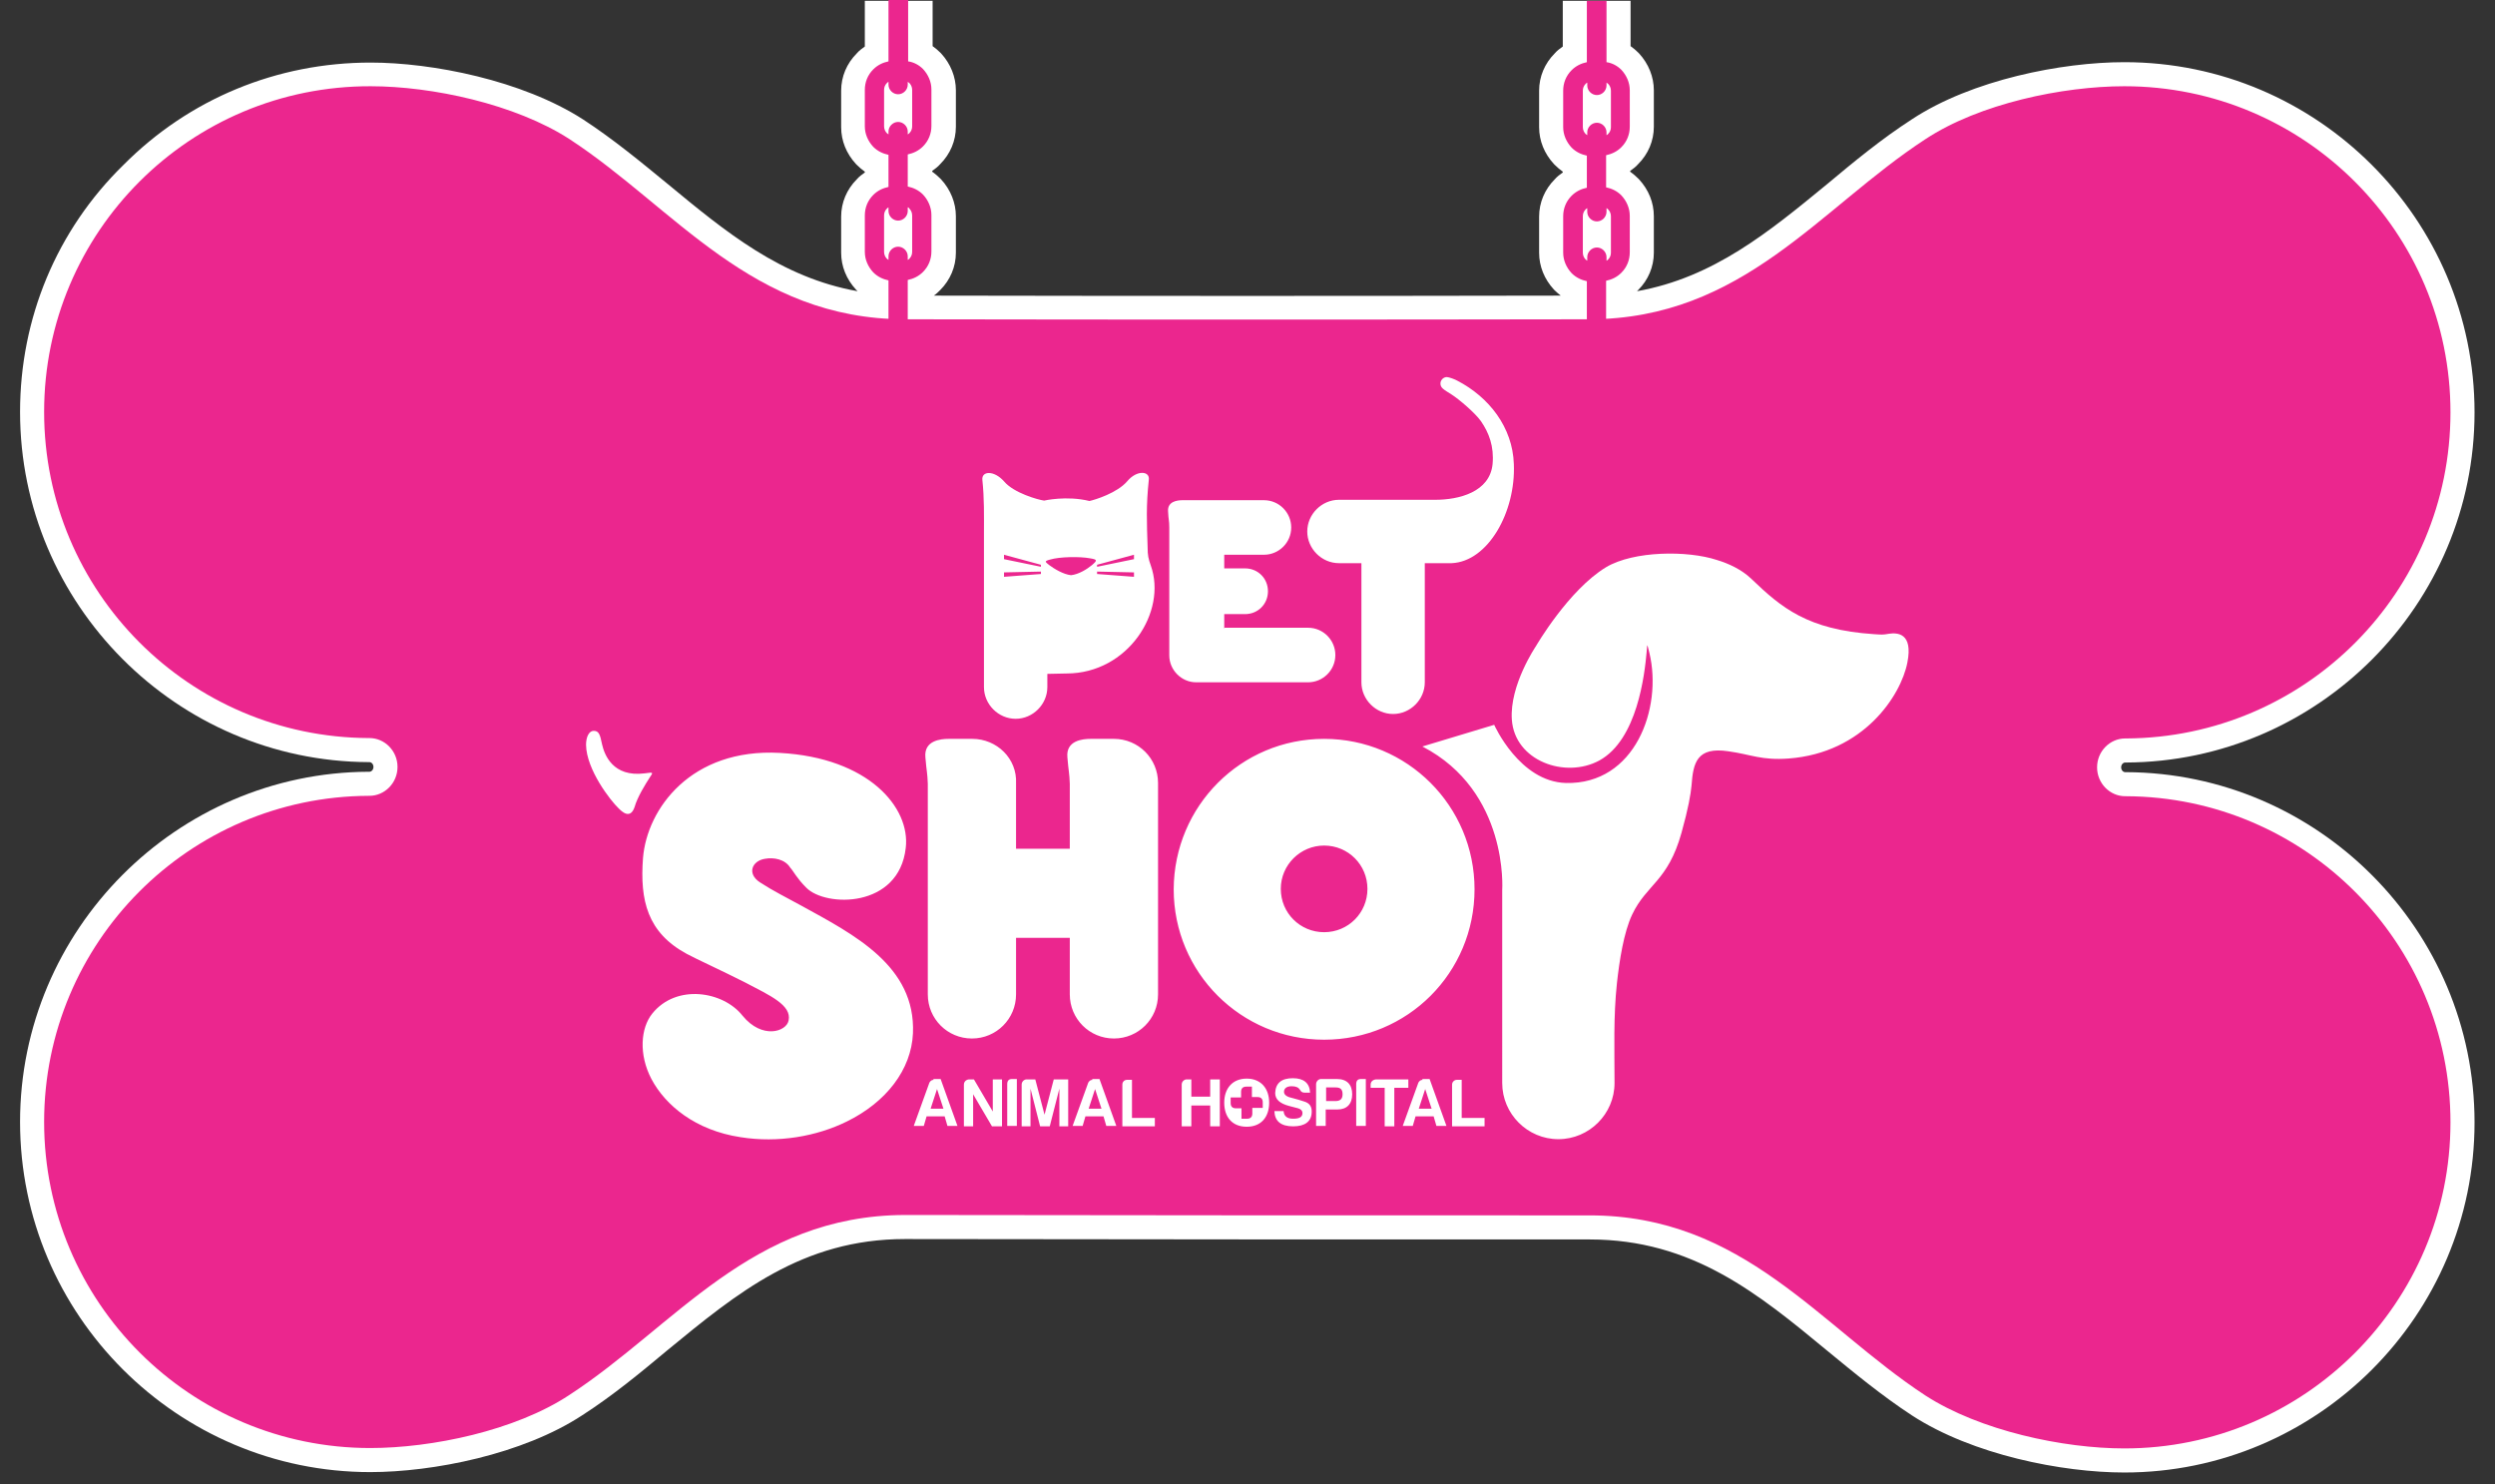 <?xml version="1.0" encoding="utf-8"?>
<!-- Generator: Adobe Illustrator 26.0.3, SVG Export Plug-In . SVG Version: 6.00 Build 0)  -->
<svg version="1.1" id="Capa_1" xmlns="http://www.w3.org/2000/svg" xmlns:xlink="http://www.w3.org/1999/xlink" x="0px" y="0px"
	 viewBox="0 0 622 370" style="enable-background:new 0 0 622 370;" xml:space="preserve">
<rect x="0" y="0" width="622" height="370" fill="#333333" stroke="none"/>
<style type="text/css">
	.st0{fill:#FFFFFF;}
	.st1{fill-rule:evenodd;clip-rule:evenodd;fill:#EB268E;}
	.st2{fill:#EB268E;}
	.st3{fill-rule:evenodd;clip-rule:evenodd;fill:#FFFFFF;}
</style>
<g>
	<path class="st0" d="M530,192.5h-0.2c-0.5,0-1-0.5-1-1.2s0.5-1.2,1-1.2h0.2c47.9-0.2,86.9-39.4,86.9-87.3
		c0-48.1-39.2-87.3-87.3-87.3c-15.6,0-38,4.4-52.9,14.2c-7.6,4.9-14.5,10.6-21.2,16.2c-14.5,11.9-28.3,23.3-47.4,26.7
		c0.1-0.1,0.2-0.2,0.3-0.3c2.5-2.5,3.9-5.8,3.9-9.3v-9.1c0-3.4-1.3-6.6-3.7-9.2l-0.2-0.2c-0.6-0.6-1.3-1.2-2-1.7v-0.2
		c0.7-0.5,1.4-1,2-1.7c2.5-2.5,3.9-5.8,3.9-9.3v-9.1c0-3.3-1.3-6.6-3.7-9.2l-0.2-0.2c-0.6-0.6-1.2-1.1-1.9-1.6V0.2h-16.9v11.4
		c-0.7,0.5-1.4,1-2,1.7c-2.5,2.5-3.9,5.8-3.9,9.3v9.1c0,3.4,1.3,6.6,3.7,9.2l0.2,0.2c0.6,0.6,1.3,1.2,2,1.7v0.2
		c-0.7,0.5-1.4,1-2,1.7c-2.5,2.5-3.9,5.8-3.9,9.3V63c0,3.4,1.3,6.6,3.7,9.2l0.2,0.2c0.5,0.5,1,0.9,1.5,1.3
		c-51.9,0.1-104.4,0.1-156.3,0c0.6-0.4,1.1-0.9,1.6-1.4c2.5-2.5,3.9-5.8,3.9-9.3v-9.1c0-3.3-1.3-6.6-3.7-9.2l-0.2-0.2
		c-0.6-0.6-1.3-1.2-2-1.7v-0.2c0.7-0.5,1.4-1,2-1.7c2.5-2.5,3.9-5.8,3.9-9.3v-9.1c0-3.3-1.3-6.6-3.7-9.2l-0.2-0.2
		c-0.6-0.6-1.2-1.1-1.9-1.6V0.2h-16.9v11.4c-0.7,0.5-1.4,1-2,1.7c-2.5,2.5-3.9,5.8-3.9,9.3v9.1c0,3.4,1.3,6.6,3.7,9.2l0.2,0.2
		c0.6,0.6,1.3,1.2,2,1.7v0.2c-0.7,0.5-1.4,1-2,1.7c-2.5,2.5-3.9,5.8-3.9,9.3V63c0,3.4,1.3,6.6,3.7,9.2l0.2,0.2
		c0.1,0.1,0.1,0.1,0.2,0.2c-19.1-3.4-32.9-14.8-47.3-26.7c-6.7-5.5-13.6-11.2-21.1-16.1c-15.2-9.8-37.7-14.2-53-14.2
		c-23.3,0-45.2,9-61.6,25.5C14.1,57.4,5,79.4,5,102.7c0,47.9,39,87.1,86.9,87.3h0.2c0.5,0,1,0.5,1,1.2s-0.5,1.2-1,1.2h-0.2
		C44,192.6,5,231.8,5,279.7C5,327.8,44.2,367,92.3,367c15.6,0,38-4.4,52.9-14.2c7.6-4.9,14.5-10.6,21.2-16.2
		c17.3-14.2,33.6-27.7,59.2-27.7c57,0.1,114.8,0.1,170.7,0.1c25.6,0,42,13.5,59.3,27.8c6.7,5.5,13.6,11.2,21.1,16.1
		c15.1,9.8,37.4,14.2,52.9,14.2c48.1,0,87.3-39.2,87.3-87.3C616.9,231.9,577.9,192.7,530,192.5z"/>
	<path class="st1" d="M396.3,303c38.3,0,57.4,27.7,83.7,44.9c13.6,8.8,34.4,13.2,49.6,13.2c44.9,0,81.3-36.4,81.3-81.3
		c0-44.8-36.2-81.1-80.9-81.3c-0.1,0-0.3,0-0.2,0c-3.8,0-7-3.2-7-7.2s3.2-7.2,7-7.2c-0.1,0,0.1,0,0.2,0
		c44.7-0.2,80.9-36.5,80.9-81.3c0-44.9-36.4-81.3-81.3-81.3c-15.3,0-36.1,4.3-49.6,13.2c-26.4,17.2-45.4,44.8-83.7,44.9
		c-56.9,0.1-113.7,0.1-170.6,0c-38.3,0-57.4-27.7-83.7-44.9c-13.6-8.8-34.4-13.2-49.6-13.2C47.4,21.4,11,57.8,11,102.7
		c0,44.8,36.2,81.1,80.9,81.3c0.1,0,0.3,0,0.2,0c3.8,0,7,3.2,7,7.2s-3.2,7.2-7,7.2c0.1,0-0.1,0-0.2,0C47.2,198.6,11,234.9,11,279.7
		c0,44.9,36.4,81.3,81.3,81.3c15.3,0,36.1-4.3,49.6-13.2c26.4-17.2,45.4-44.8,83.7-44.9C282.6,303,339.4,303,396.3,303"/>
	<path class="st2" d="M226.4,15.3V0h-4.9v15.3c-1.4,0.3-2.7,0.9-3.8,2c-1.4,1.4-2.1,3.2-2.1,5.1v9.1c0,1.9,0.8,3.7,2.1,5.1
		c1.1,1.1,2.4,1.7,3.8,2v8c-1.4,0.3-2.7,0.9-3.8,2c-1.4,1.4-2.1,3.2-2.1,5.1v9.1c0,1.9,0.8,3.7,2.1,5.1c1.1,1.1,2.4,1.7,3.8,2v13.8
		c0,1.3,1.1,2.4,2.4,2.4s2.4-1.1,2.4-2.4V69.8c1.4-0.3,2.7-0.9,3.8-2c1.4-1.4,2.1-3.2,2.1-5.1v-9.1c0-1.9-0.8-3.7-2.1-5.1
		c-1.1-1.1-2.4-1.7-3.8-2v-8c1.4-0.3,2.7-0.9,3.8-2c1.4-1.4,2.1-3.2,2.1-5.1v-9.1c0-1.9-0.8-3.7-2.1-5.1
		C229.1,16.2,227.8,15.5,226.4,15.3z M226.7,52c0.4,0.4,0.7,1,0.7,1.7v9.1c0,0.6-0.2,1.2-0.7,1.7c-0.1,0.1-0.2,0.2-0.4,0.3v-0.9
		c0-1.3-1.1-2.4-2.4-2.4s-2.4,1.1-2.4,2.4v0.9c-0.1-0.1-0.3-0.2-0.4-0.3c-0.4-0.4-0.7-1-0.7-1.7v-9.1c0-0.6,0.2-1.2,0.7-1.7
		c0.1-0.1,0.2-0.2,0.4-0.3v0.9c0,1.3,1.1,2.4,2.4,2.4s2.4-1.1,2.4-2.4v-0.9C226.5,51.7,226.6,51.8,226.7,52z M227.4,31.5
		c0,0.6-0.2,1.2-0.7,1.7c-0.1,0.1-0.2,0.2-0.4,0.3v-0.7c0-1.3-1.1-2.4-2.4-2.4s-2.4,1.1-2.4,2.4v0.7c-0.1-0.1-0.3-0.2-0.4-0.3
		c-0.4-0.4-0.7-1-0.7-1.7v-9.1c0-0.6,0.2-1.2,0.7-1.7c0.1-0.1,0.2-0.2,0.4-0.3v0.7c0,1.3,1.1,2.4,2.4,2.4s2.4-1.1,2.4-2.4v-0.7
		c0.1,0.1,0.3,0.2,0.4,0.3c0.4,0.4,0.7,1,0.7,1.7V31.5z"/>
	<path class="st2" d="M400.5,15.5V0.2h-4.9v15.3c-1.4,0.3-2.7,0.9-3.8,2c-1.4,1.4-2.1,3.2-2.1,5.1v9.1c0,1.9,0.8,3.7,2.1,5.1
		c1.1,1.1,2.4,1.7,3.8,2v8c-1.4,0.3-2.7,0.9-3.8,2c-1.4,1.4-2.1,3.2-2.1,5.1V63c0,1.9,0.8,3.7,2.1,5.1c1.1,1.1,2.4,1.7,3.8,2v13.8
		c0,1.3,1.1,2.4,2.4,2.4s2.4-1.1,2.4-2.4V70c1.4-0.3,2.7-0.9,3.8-2c1.4-1.4,2.1-3.2,2.1-5.1v-9.1c0-1.9-0.8-3.7-2.1-5.1
		c-1.1-1.1-2.4-1.7-3.8-2v-8c1.4-0.3,2.7-0.9,3.8-2c1.4-1.4,2.1-3.2,2.1-5.1v-9.1c0-1.9-0.8-3.7-2.1-5.1
		C403.2,16.4,401.9,15.7,400.5,15.5z M400.9,52.2c0.4,0.4,0.7,1,0.7,1.7V63c0,0.6-0.2,1.2-0.7,1.7c-0.1,0.1-0.2,0.2-0.4,0.3v-0.9
		c0-1.3-1.1-2.4-2.4-2.4s-2.4,1.1-2.4,2.4V65c-0.1-0.1-0.3-0.2-0.4-0.3c-0.4-0.4-0.7-1-0.7-1.7v-9.1c0-0.6,0.2-1.2,0.7-1.7
		c0.1-0.1,0.2-0.2,0.4-0.3v0.9c0,1.3,1.1,2.4,2.4,2.4s2.4-1.1,2.4-2.4v-0.9C400.6,51.9,400.7,52,400.9,52.2z M401.6,31.7
		c0,0.6-0.2,1.2-0.7,1.7c-0.1,0.1-0.2,0.2-0.4,0.3V33c0-1.3-1.1-2.4-2.4-2.4s-2.4,1.1-2.4,2.4v0.7c-0.1-0.1-0.3-0.2-0.4-0.3
		c-0.4-0.4-0.7-1-0.7-1.7v-9.1c0-0.6,0.2-1.2,0.7-1.7c0.1-0.1,0.2-0.2,0.4-0.3v0.7c0,1.3,1.1,2.4,2.4,2.4s2.4-1.1,2.4-2.4v-0.7
		c0.1,0.1,0.3,0.2,0.4,0.3c0.4,0.4,0.7,1,0.7,1.7V31.7z"/>
	<g>
		<path class="st3" d="M162,193.8c-1.1,1.7-3.1,4.9-3.8,7.4c-1.1,3.2-3.2,1.1-4,0.3c-2-1.9-8-9.6-8.1-15.8c0-2.1,0.8-3.5,1.9-3.5
			c1.3,0,1.6,0.9,2.1,3.4c0.6,2.6,2.7,8.2,10.6,7.2C162.9,192.5,162.9,192.5,162,193.8 M201,221.3c4.8,4.9,23.1,5.2,24.8-9.9
			c1.2-10.1-9.3-22.5-31.4-23.7s-33.1,13.9-34.1,26.2c-0.8,10.6,1.1,18.6,10.9,23.9c2.4,1.3,8.8,4.2,14.7,7.2
			c6.1,3.2,11.5,5.6,10.7,9.4c-0.5,2.8-6.6,4.8-11.5-1.2c-4.8-6.1-16.5-8-22.5-0.5c-2.9,3.6-3.4,10.2-0.2,16.3
			c3.5,6.6,11,12.8,22.2,14.5c9.4,1.5,19-0.2,26.5-3.9c9.8-4.8,16.1-12.9,16.5-22c0.7-16.8-14.7-24.6-27.8-31.8
			c-4-2.2-6.9-3.6-10.3-5.8c-3.4-2.2-2-5.4,1.2-5.9c2.2-0.4,5,0.1,6.3,2.2C197.9,217.3,198.6,218.9,201,221.3z M430.9,187.3
			c5.7,0.8,8.2,2.3,15,1.8c18.7-1.4,28-15.7,29.6-23.9c1.5-7.5-2.6-7.5-4.6-7.2c-1.6,0.3-2,0.2-3.7,0.1
			c-16.6-1.1-23.1-6.6-30.6-13.8c-2.4-2.3-5.6-3.8-8.6-4.7c-7.3-2.4-20.7-2.3-27.6,1.8c-9.4,5.7-17.5,19.7-17.5,19.7
			s-6.6,9.7-6,18.3c0.7,10.3,13.3,14.8,21.8,10.2c9.5-5.2,11.3-21.5,11.8-27c0.2-2.5,0.1-2.1,0.7,0.2c3.3,13.8-3.6,32.8-20.8,32.4
			c-11.6-0.3-17.9-14.5-17.9-14.5l-17.9,5.4c21.6,11.2,19.9,35.8,19.9,35.8V270c0,7.7,6.3,14,14,14c7.7,0,14-6.3,14-14
			c0-8.4-0.3-16.5,0.6-24.9c0.6-5.5,1.7-12.7,3.8-17.1c3.6-7.6,8.9-8.2,12.3-20.4c1.7-6.1,2.3-9.6,2.5-11.8
			C422.1,190.2,423,186.1,430.9,187.3z M242.4,184.2L242.4,184.2h-5.9c-2,0-6.2,0.4-5.8,4.6c0.3,3.7,0.5,3.7,0.6,6.6
			c0,0.4,0,0.9,0,1.5v0.2v4.7v46.1c0,6.1,4.9,11,11,11c6.1,0,11-4.9,11-11v-14.1h13.4v14.1c0,6.1,4.9,11,11,11c6.1,0,11-4.9,11-11
			v-52.7c0-6.1-4.9-11-11-11h-5.8c-2,0-6.2,0.4-5.8,4.6c0.3,3.7,0.5,3.7,0.6,6.6c0,0.4,0,0.9,0,1.5v0.2v4.7v9.8h-13.4v-16.3
			C253.6,189.1,248.5,184.2,242.4,184.2z M330.1,210.8c6,0,10.8,4.8,10.8,10.8c0,6-4.8,10.8-10.8,10.8c-6,0-10.8-4.8-10.8-10.8
			C319.3,215.6,324.2,210.8,330.1,210.8z M330.1,184.2c20.7,0,37.5,16.7,37.5,37.5s-16.7,37.5-37.5,37.5
			c-20.7,0-37.5-16.7-37.5-37.5C292.7,200.9,309.4,184.2,330.1,184.2z"/>
		<path class="st3" d="M261.6,140.9c1.2,0.9,3.5,2.3,5.4,2.5c1.9-0.2,4-1.5,5.2-2.5c1.4-1.2,1.4-1.4-0.4-1.7
			c-2.6-0.5-7.7-0.4-10,0.3C260.2,139.9,260.6,140.1,261.6,140.9 M273.5,143.1l9.2,0.7v-1.1l-9.2-0.2V143.1z M273.5,140.8l9.2-2.5
			v1.1l-9.2,1.9V140.8z M259.5,140.8l-9.2-2.5v1.1l9.2,1.9V140.8z M259.5,143.1l-9.2,0.7v-1.1l9.2-0.2V143.1z M261.1,168v3.3
			c0,4.3-3.6,7.9-7.9,7.9l0,0c-4.3,0-7.9-3.6-7.9-7.9v-38.3c0-4.6,0.1-8.7-0.4-13.4c-0.2-2.2,2.9-2.4,5.4,0.4
			c2.4,2.9,8.5,4.6,10,4.8c0,0,5.6-1.3,11.3,0.1c1.4-0.3,6.9-2,9.4-4.9c2.4-2.9,5.7-2.6,5.4-0.4c-0.7,6.6-0.5,10.5-0.3,16.8
			c0,2.1,0.2,2.9,0.8,4.6c4.1,11.5-5.7,26.9-21,26.9L261.1,168L261.1,168z M359.1,95.6c0-0.8,0.7-1.6,1.6-1.6c0.5,0,2.1,0.6,2.6,0.9
			c7.9,4.1,13.8,11.6,14.1,20.8c0.5,11.9-6.4,24.3-15.5,24.7h-6.7v29.7c0,4.3-3.6,7.9-7.9,7.9l0,0c-4.3,0-7.9-3.6-7.9-7.9v-29.7
			h-5.6c-4.3,0-7.9-3.6-7.9-7.9l0,0c0-4.3,3.6-7.9,7.9-7.9h24c5.9,0,13.6-1.9,14.3-8.9c0.4-4.4-0.9-7.8-2.9-10.7
			c-1.5-2.1-5.5-5.5-7.4-6.7C359.9,97.1,359.1,96.7,359.1,95.6z M305.1,156.5h21c3.8,0,6.8,3.1,6.8,6.8l0,0c0,3.8-3.1,6.8-6.8,6.8
			h-27.9c-3.7,0-6.7-3.1-6.7-6.7v-28.1v-2.8v-0.1c0-0.3,0-0.6,0-0.9c0-1.8-0.2-1.8-0.3-4c-0.2-2.5,2.3-2.8,3.6-2.8
			c6.7,0,13.6,0,20.3,0c3.8,0,6.8,3.1,6.8,6.8l0,0c0,3.8-3.1,6.8-6.8,6.8h-9.9v3.4h5.2c3.2,0,5.7,2.5,5.7,5.7l0,0
			c0,3.2-2.5,5.7-5.7,5.7h-5.2v3.5H305.1z"/>
		<path class="st0" d="M362,270.4v10.4h8.1v-2.1h-5.7v-9.5h-1.2C362.6,269.2,362,269.7,362,270.4 M355.3,271.5l1.6,4.9h-3.2
			L355.3,271.5z M354.8,269.2c-0.6,0-0.9,0.2-1.2,0.7l-3.9,10.8h2.5l0.7-2.4h4.5l0.7,2.4h2.5l-4.2-11.7h-1.8V269.2z M341.7,270.4
			v0.8h3.5v9.6h2.4v-9.6h3.5v-2.1H343C342.2,269.2,341.7,269.7,341.7,270.4z M338.1,280.7h2.4v-11.7h-1.2c-0.8,0-1.2,0.4-1.2,1.3
			v10.4H338.1z M330.6,274.5v-3.4h2.4c1.2,0,1.7,0.5,1.7,1.7s-0.6,1.7-1.8,1.7H330.6z M337.1,272.8c0-2.4-1.3-3.8-3.8-3.8h-4
			c-0.6,0-1.2,0.6-1.2,1.3v10.4h2.4v-4.1h2.9C335.8,276.6,337.1,275.2,337.1,272.8z M322.4,278.9c-1.5,0-2.3-0.6-2.4-1.9h-2.3
			c0.1,2.5,1.6,3.8,4.7,3.8c2.9,0,4.5-1.2,4.6-3.4c0.1-1.5-0.5-2.4-1.9-2.8c-0.9-0.3-1.9-0.6-2.7-0.8c-1.5-0.3-2.3-0.8-2.3-1.6
			c0-0.8,0.6-1.4,1.9-1.4c1.1,0,1.7,0.3,2.1,0.9c0.2,0.4,0.5,0.7,1.1,0.7h1.4c-0.1-2.4-1.6-3.6-4.3-3.6c-2.8,0-4.3,1.2-4.4,3.7
			c0,1.6,1.2,2.6,3.4,3.2c0.8,0.2,1.6,0.4,2.3,0.6s1.1,0.6,1.1,1.2C324.7,278.5,323.9,278.9,322.4,278.9z M312.1,270.9v2.6h1.4
			c0.8,0,1.3,0.4,1.3,1.3v1.4h-2.6v1.4c0,0.8-0.4,1.3-1.3,1.3h-1.4v-2.6h-1.4c-0.8,0-1.3-0.4-1.3-1.3v-1.4h2.6v-1.4
			c0-0.8,0.4-1.3,1.3-1.3H312.1z M310.8,280.9c3.6,0,5.6-2.4,5.6-6s-2.1-6-5.6-6s-5.6,2.4-5.6,6
			C305.2,278.5,307.2,280.9,310.8,280.9z M294.6,270.4v10.4h2.4v-5.2h4.7v5.2h2.4v-11.7h-2.4v4.3H297v-4.3h-1.3
			C295.1,269.2,294.6,269.7,294.6,270.4z M279.8,270.4v10.4h8.1v-2.1h-5.7v-9.5H281C280.3,269.2,279.8,269.7,279.8,270.4z
			 M273,271.5l1.6,4.9h-3.2L273,271.5z M272.5,269.2c-0.6,0-0.9,0.2-1.2,0.7l-3.9,10.8h2.5l0.7-2.4h4.5l0.7,2.4h2.5l-4.2-11.7h-1.8
			V269.2z M254.7,270.4v10.4h2.2v-9.4l2.4,9.4h2.4l2.4-9.4v9.4h2.2v-11.7h-3.6l-2.3,8.8l-2.3-8.8h-2.3
			C255.2,269.2,254.7,269.7,254.7,270.4z M251.1,280.7h2.4v-11.7h-1.2c-0.8,0-1.2,0.4-1.2,1.3v10.4H251.1z M240.3,270.4v10.4h2.3v-8
			l4.7,8h2.5v-11.7h-2.3v8l-4.7-8h-1.3C240.8,269.2,240.3,269.7,240.3,270.4z M233.6,271.5l1.6,4.9H232L233.6,271.5z M232.9,269.2
			c-0.6,0-0.9,0.2-1.2,0.7l-3.9,10.8h2.5l0.7-2.4h4.5l0.7,2.4h2.5l-4.2-11.7h-1.8V269.2z"/>
	</g>
</g>
</svg>
